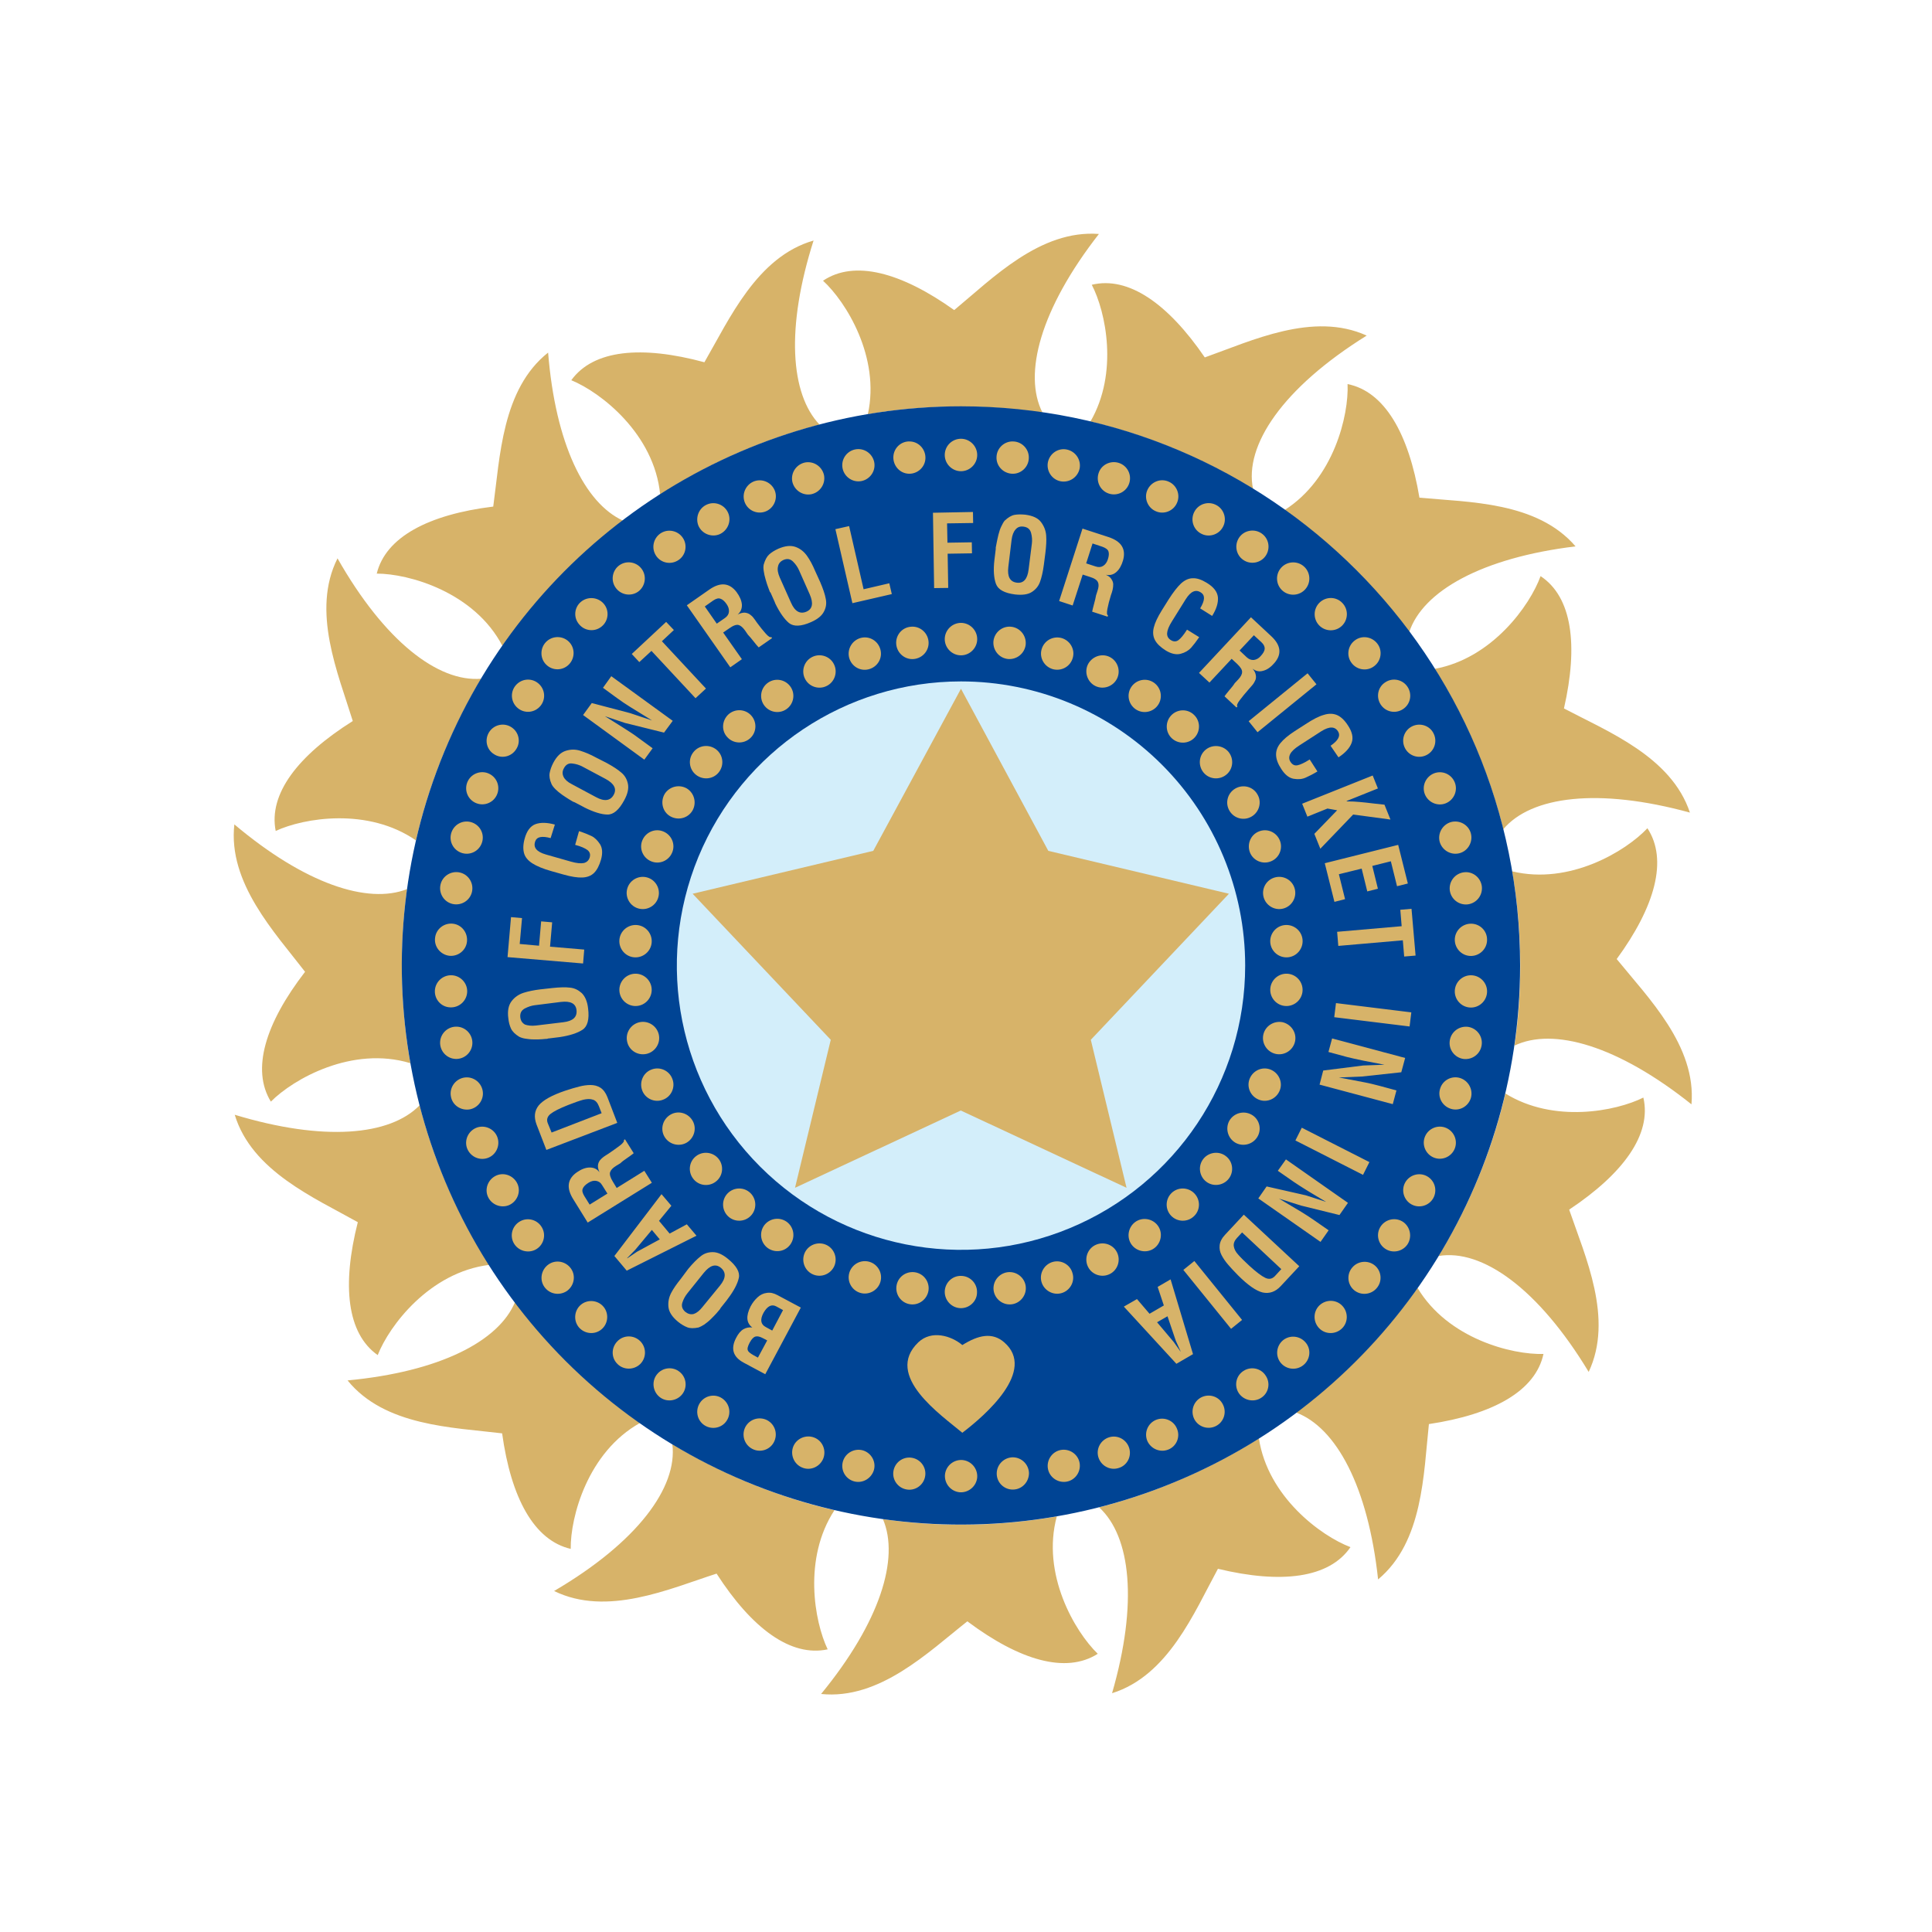 <?xml version="1.0" encoding="utf-8"?>
<!-- Generator: Adobe Illustrator 23.0.1, SVG Export Plug-In . SVG Version: 6.00 Build 0)  -->
<svg version="1.1" id="Layer_1" xmlns="http://www.w3.org/2000/svg" xmlns:xlink="http://www.w3.org/1999/xlink" x="0px" y="0px"
	 viewBox="0 0 1000 1000" style="enable-background:new 0 0 1000 1000;" xml:space="preserve">
<style type="text/css">
	.st0{clip-path:url(#SVGID_2_);fill-rule:evenodd;clip-rule:evenodd;fill:#D7B369;}
	.st1{fill-rule:evenodd;clip-rule:evenodd;fill:#004494;}
	.st2{fill-rule:evenodd;clip-rule:evenodd;fill:#D3EEFA;}
	.st3{fill-rule:evenodd;clip-rule:evenodd;fill:#D7B369;}
</style>
<g>
	<g>
		<defs>
			<rect id="SVGID_1_" x="121" y="119.1" width="758" height="761.8"/>
		</defs>
		<clipPath id="SVGID_2_">
			<use xlink:href="#SVGID_1_"  style="overflow:visible;"/>
		</clipPath>
		<path class="st0" d="M341.7,256c-3-31.3-30.6-52.9-46-59.2c11.4-15.8,36.4-18.1,68.9-9.3c12.9-22.3,27.2-54.6,56.5-63
			c-14.4,45.2-12,79.4,3.1,95.3C394.6,227.5,366.8,239.8,341.7,256L341.7,256z M449.2,214.4c6.5-29.5-11.3-58.2-23.2-69.1
			c16.2-10.9,40.4-4.4,67.9,15.2c19.8-16.4,44.5-41.7,74.9-39.4c-30.2,38.7-39.4,72.5-29.2,92.5c-13.8-2-27.8-3.1-42.1-3.1
			C481,210.3,464.9,211.7,449.2,214.4L449.2,214.4z M564.4,218.2c14.6-25.2,8-56.8,0.7-70.8c19-4.6,39.5,9.8,58.5,37.6
			c24.2-8.6,56.1-23.9,83.8-11.3c-43.4,27-63.6,56.9-58.8,79.5C623,237.3,594.6,225.4,564.4,218.2L564.4,218.2z M664.9,264
			c25.5-16.2,33.3-49.1,32.6-65.2c19.1,3.8,31.6,25.5,37.2,58.8c25.6,2.4,60.9,2,80.8,25.2c-48.6,5.9-79.1,23.2-86.1,44.4
			C711.3,302.8,689.6,281.5,664.9,264L664.9,264z M742.6,346.2c29.7-5.4,49.3-32.8,54.8-48c16.3,10.8,19.6,35.6,12.1,68.5
			c22.8,12,55.6,25,65.2,53.9c-47.4-13-82.2-8.5-96.6,8.6C770.6,399.5,758.5,371.6,742.6,346.2L742.6,346.2z M782.7,451
			c29.7,7.2,58.8-10.4,70-22.3c10.7,16.3,4,40.5-15.9,67.7c16.2,20,41.3,44.9,38.7,75.2c-38.1-30.4-71.5-40-91.6-30.4
			c2-13.5,3-27.3,3-41.4C786.9,483.1,785.4,466.8,782.7,451L782.7,451z M779.2,566c25,15.5,57.2,9.2,71.4,2.1
			c4.4,19-10.3,39.3-38.4,58c8.3,24.3,23.1,56.4,10.1,84c-26.1-43.2-55.2-63.8-77.7-60C760.3,624.4,772.1,596.1,779.2,566L779.2,566
			z M733.7,666.6c15.7,26.3,48.9,34.7,65.2,34.2c-4.1,19.1-25.9,31.3-59.3,36.3c-2.8,25.6-2.9,60.9-26.3,80.4
			c-5.2-48.1-21.7-78.6-42.5-86.4C695,713.1,716.2,691.2,733.7,666.6L733.7,666.6z M651.6,744.5c4.6,30.2,32.1,50.5,47.4,56.3
			c-11,16.1-35.9,19.1-68.6,11.2c-12.3,22.6-25.7,55.3-54.8,64.4c13.5-46.6,9.7-81.2-6.7-96.2C598.5,772.6,626.4,760.4,651.6,744.5
			L651.6,744.5z M547,784.9c-8.1,29.8,9.3,59.6,21.2,71.1c-16.5,10.5-40.5,3.4-67.5-16.8c-20.2,15.9-45.4,40.7-75.7,37.6
			c30.5-37.2,40.7-70.2,32-90.5c13.2,1.9,26.7,2.9,40.5,2.9C514.3,789.2,530.9,787.7,547,784.9L547,784.9z M431.9,781.7
			c-16.3,24.9-10.4,57.6-3.5,72c-19.1,4.1-39.2-10.8-57.5-39.2c-24.5,7.9-56.7,22.4-84.1,9c43-25.2,64-53.6,61.2-76
			C373.7,763,401.9,774.7,431.9,781.7L431.9,781.7z M331.3,736.5c-27.1,15.1-36.1,48.7-35.9,65.2c-19-4.4-30.9-26.4-35.5-59.8
			c-25.5-3.1-60.8-3.7-80-27.4c47.7-4.5,78.3-20.3,86.7-40.6C284.7,698,306.6,719.1,331.3,736.5L331.3,736.5z M253.2,654.7
			c-30.8,3.8-51.7,31.4-57.7,46.7c-15.9-11.2-18.6-36.1-10.3-68.8c-22.4-12.6-54.9-26.5-63.7-55.6c45.9,13.9,80.3,10.9,95.7-4.9
			C224.8,601.7,237.1,629.5,253.2,654.7L253.2,654.7z M212.4,550.3c-30-9.1-60.5,8.1-72.2,19.9c-10.2-16.6-2.9-40.5,17.7-67.2
			c-15.7-20.4-40-46-36.6-76.3c36.4,30.7,69,41.5,89.4,33.5c-1.8,12.9-2.7,26.2-2.7,39.6C208,517,209.5,533.9,212.4,550.3
			L212.4,550.3z M215.3,435c-24.8-17.2-58-11.7-72.6-4.9c-3.8-19.1,11.4-39,39.9-56.9c-7.6-24.6-21.6-57-7.9-84.2
			c24.3,42.8,52,64.2,74.4,62.3C233.7,376.9,222.2,405.1,215.3,435L215.3,435z M260.1,334.4c-14.5-27.9-48.4-37.5-65.1-37.5
			c4.6-18.9,26.8-30.6,60.3-34.7c3.5-25.5,4.5-60.8,28.4-79.7c3.8,47.2,18.9,77.9,38.8,87C298.5,287.7,277.5,309.6,260.1,334.4
			L260.1,334.4z M260.1,334.4"/>
	</g>
	<path class="st1" d="M497.4,210.3c159.9,0,289.4,129.6,289.4,289.4c0,117.1-70.5,222.6-178.7,267.4
		c-108.1,44.8-232.6,20-315.4-62.7C210,621.6,185.2,497.2,230,389C274.8,280.8,380.3,210.3,497.4,210.3L497.4,210.3z M497.4,210.3"
		/>
	<path class="st2" d="M497.4,352.7c39,0,76.4,15.5,104,43.1c27.6,27.6,43.1,65,43.1,104c0,59.5-35.8,113.1-90.8,135.9
		c-54.9,22.8-118.2,10.2-160.3-31.9c-42.1-42.1-54.6-105.3-31.9-160.3C384.3,388.5,437.9,352.7,497.4,352.7L497.4,352.7z
		 M497.4,352.7"/>
	<path class="st3" d="M497.4,356.5l45.2,83.9l93.5,22.2l-71.5,75.6l18.5,76.6l-85.8-40l-85.8,40l18.5-76.6l-71.5-75.6l93.5-22.2
		L497.4,356.5z M497.4,356.5"/>
	<path class="st3" d="M498.1,696.2c8.3-5.2,15.5-6.8,21.7-1.4c16.7,14.6-9.6,37.6-21.7,46.8c-10.8-9.1-40.8-29.5-22.8-46.8
		C482.1,688.3,492.3,691.3,498.1,696.2L498.1,696.2z M498.1,696.2"/>
	<path class="st3" d="M396.1,711.3l-11.2-6c-5.4-2.9-6.8-7.1-4-12.6c1.2-2.4,2.5-3.9,3.9-4.7c1.4-0.8,2.9-1.1,4.6-0.9
		c-3.1-2.3-3.4-5.9-0.9-10.9c1-1.9,2.2-3.4,3.6-4.7c1.4-1.3,3-2.1,4.8-2.3c1.8-0.3,3.6,0.1,5.6,1.2l12,6.4L396.1,711.3z
		 M392.3,702.7l4.8-8.9l-2.3-1.2c-1.5-0.8-2.8-1.1-3.8-0.8c-1,0.3-2,1.3-3,3.2c-1,1.9-1.3,3.2-0.9,4c0.3,0.8,1.4,1.6,3,2.5
		L392.3,702.7z M396.4,686.9l3.3,1.8l5.6-10.6l-3.5-1.9c-2.4-1.3-4.6-0.2-6.6,3.3C393.3,683,393.7,685.5,396.4,686.9L396.4,686.9z
		 M356.2,656.8c2.4-2.9,4.6-5.1,6.4-6.5c1.8-1.5,3.9-2.2,6.3-2.2c2.4,0,5,1.1,7.9,3.5c4.4,3.6,6.3,6.9,5.6,9.9
		c-0.7,3.1-2.6,6.7-5.8,10.9l-0.5,0.7l-3.1,3.9c0,0.1-0.1,0.1-0.1,0.2c0,0-0.1,0.2-0.3,0.5c-0.4,0.5-1,1.1-1.7,2
		c-0.7,0.8-1.7,1.8-2.9,3c-1.2,1.2-2.4,2.1-3.5,2.9c-1.1,0.7-2.1,1.2-2.9,1.5c-2.4,0.5-4.4,0.5-5.9-0.1c-1.5-0.6-3.1-1.5-4.8-2.9
		c-2.9-2.4-4.6-4.9-4.9-7.5c-0.3-2.6,0.2-5.1,1.4-7.4c1.2-2.3,2.9-4.7,5-7.3L356.2,656.8z M363.6,676.5l9-11c3.2-3.9,3.3-7,0.5-9.3
		c-2.7-2.2-5.6-1.3-8.8,2.6l-8.5,10.6c-1.1,1.4-2,2.9-2.6,4.8c-0.6,1.8-0.1,3.4,1.5,4.8c1.4,1.1,2.8,1.5,4.4,1.1
		C360.6,679.6,362.1,678.4,363.6,676.5L363.6,676.5z M324.4,657.7l-6.4-7.6l24.4-32l5.1,6l-6.4,7.8l5.5,6.6l8.9-4.8l5,5.9
		L324.4,657.7z M337.4,636.6l-8.6,10.3l-4.2,4.3l0.1,0.1l5-3.4l11.8-6.4L337.4,636.6z M304.2,632.8l-7.5-12.1c-3.7-5.9-3-10.6,2-14
		c2.3-1.6,4.5-2.4,6.6-2.4c2.1,0,3.8,0.8,5,2.5c-0.6-1.4-0.9-2.6-0.8-3.6c0.1-1.1,0.5-1.9,1-2.6c0.6-0.7,1.2-1.3,1.9-1.8
		c0.7-0.5,1.6-1.1,2.6-1.7c2.2-1.5,4.2-2.9,5.9-4.2c1.7-1.3,2.3-2.3,2-2.8l0.6-0.4l4.5,7.2c-0.8,0.6-1.9,1.5-3.4,2.5
		c-1.5,1-2.7,1.9-3.5,2.7l-2.3,1.4c-1.6,1-2.6,2-3,3.2c-0.4,1.1,0.1,2.8,1.4,4.9l2,3.3l14.3-8.9l3.9,6.2L304.2,632.8z M302.4,619
		l2.8,4.5l9.2-5.7l-2.7-4.3c-0.8-1.4-1.9-2.1-3.2-2.3c-1.3-0.2-2.6,0.2-3.9,1c-1.6,1-2.6,2-3,3.1C301.2,616.3,301.5,617.5,302.4,619
		L302.4,619z M282.8,595.2l-5.1-13.2c-1.4-3.8-1.1-7,1.1-9.8c2.2-2.7,6.8-5.3,13.6-7.6c3-1,5.4-1.7,7.4-2.2c1.9-0.5,3.9-0.8,5.8-0.8
		c1.9,0,3.6,0.4,5.2,1.4c1.5,1,2.7,2.6,3.6,4.9l5.1,13.3L282.8,595.2z M285.5,586.2l25.9-10l-1.4-3.6c-0.7-1.8-1.7-3-3.1-3.4
		c-1.4-0.5-3-0.4-4.9,0c-1.9,0.5-4.5,1.4-7.8,2.7c-4.6,1.8-7.7,3.4-9.3,4.7c-1.6,1.3-2.1,2.9-1.4,4.7L285.5,586.2z M285.9,511.4
		c3.8-0.4,6.8-0.5,9.1-0.2c2.3,0.2,4.3,1.2,6.1,2.8c1.7,1.7,2.9,4.3,3.3,8c0.7,5.6-0.3,9.3-2.9,11c-2.6,1.7-6.5,3-11.8,3.8l-0.8,0.1
		l-4.9,0.6c-0.1,0-0.1,0-0.2,0c-0.1,0-0.3,0.1-0.6,0.2c-0.7,0-1.5,0.1-2.6,0.2c-1.1,0.1-2.5,0.1-4.2,0.1c-1.7,0-3.2-0.2-4.5-0.4
		c-1.3-0.2-2.4-0.6-3.2-1c-2.1-1.3-3.5-2.7-4.2-4.2c-0.7-1.5-1.2-3.3-1.4-5.4c-0.5-3.8,0.1-6.7,1.7-8.8c1.6-2.1,3.7-3.5,6.1-4.3
		c2.5-0.8,5.4-1.4,8.7-1.8L285.9,511.4z M277.5,530.8l14.1-1.7c5-0.6,7.2-2.7,6.8-6.3c-0.4-3.4-3.1-4.8-8.1-4.2l-13.5,1.7
		c-1.7,0.2-3.5,0.8-5.2,1.7c-1.7,0.9-2.5,2.4-2.3,4.5c0.2,1.8,1,3,2.4,3.8C273.1,530.8,275.1,531.1,277.5,530.8L277.5,530.8z
		 M262.7,495.4l1.8-20.7l5.7,0.5l-1.2,13.4l10,0.9l1.1-12.6l5.7,0.5l-1.1,12.6l17.7,1.5l-0.6,7.2L262.7,495.4z M285,433.8
		c-4.4-1.2-7.1-0.7-7.9,1.5c-1.3,3.3,0.6,5.6,5.5,7l13,3.7c2.8,0.8,5,1,6.6,0.7c1.5-0.4,2.5-1.3,3-2.8c0.5-1.7,0.1-2.9-1.1-3.9
		c-1.2-0.9-3.3-1.9-6.4-2.7l2-7.1c2.5,0.8,4.7,1.7,6.4,2.5c1.7,0.8,3.2,2.3,4.5,4.3c1.2,2,1.4,4.6,0.5,7.9c-0.9,3.1-2.1,5.4-3.6,6.9
		c-1.5,1.5-3.6,2.3-6.1,2.4c-2.5,0.1-5.7-0.4-9.6-1.5l-6.4-1.8c-4.3-1.2-7.6-2.6-9.8-4c-2.2-1.4-3.7-3.1-4.3-5.1
		c-0.6-2-0.6-4.5,0.2-7.5c1.1-4.2,3-6.7,5.6-7.7c2.7-1,6.1-0.9,10.1,0.2L285,433.8z M314,394.9c3.3,1.8,5.9,3.5,7.6,5
		c1.8,1.5,2.9,3.4,3.4,5.8c0.5,2.4-0.1,5.2-1.9,8.5c-2.7,5-5.6,7.5-8.7,7.4c-3.1,0-7.1-1.3-11.8-3.6l-0.7-0.4l-4.4-2.3
		c-0.1,0-0.1-0.1-0.2-0.1c-0.1,0-0.3-0.1-0.6-0.2c-0.6-0.3-1.3-0.8-2.2-1.3c-0.9-0.6-2.1-1.3-3.5-2.3c-1.4-1-2.6-2-3.5-2.9
		c-1-1-1.6-1.8-2-2.6c-1-2.3-1.3-4.2-1-5.8c0.3-1.6,0.9-3.4,1.9-5.3c1.8-3.4,3.9-5.4,6.5-6.2c2.5-0.8,5-0.8,7.5,0
		c2.5,0.8,5.2,1.9,8.1,3.5L314,394.9z M296,405.9l12.5,6.7c4.4,2.4,7.5,1.9,9.2-1.3c1.6-3,0.2-5.7-4.2-8.1l-12-6.4
		c-1.5-0.8-3.3-1.4-5.2-1.6c-1.9-0.3-3.4,0.5-4.4,2.4c-0.9,1.6-0.9,3-0.2,4.5C292.4,403.5,293.8,404.8,296,405.9L296,405.9z
		 M301.8,370.1l4.5-6.2l19.8,5.2l11.4,3.8c-5.4-3.3-9.2-5.7-11.5-7.1c-2.3-1.4-4.6-3-6.8-4.6l-7.1-5.2l4.3-6l31.8,23.1l-4.5,6.1
		l-20.2-5l-10.4-3.5c3.2,2,6.4,4,9.4,5.9c3,1.9,5.5,3.5,7.2,4.8l8.1,5.9l-4.3,5.9L301.8,370.1z M348.8,326.1l-6.2,5.8l22.8,24.5
		l-5.4,5l-22.8-24.5l-6.3,5.8l-3.9-4.2l17.8-16.6L348.8,326.1z M355.5,313.3l11.6-8.1c5.7-4,10.4-3.6,14.1,1.2
		c1.7,2.3,2.6,4.4,2.8,6.5c0.1,2.1-0.6,3.8-2.2,5.2c1.3-0.7,2.5-1,3.6-1c1.1,0.1,2,0.4,2.7,0.9c0.7,0.5,1.4,1.1,1.9,1.8
		c0.5,0.7,1.2,1.5,1.8,2.5c1.6,2.2,3.1,4,4.5,5.6c1.4,1.6,2.4,2.2,2.9,1.8l0.4,0.6l-6.9,4.8c-0.7-0.7-1.6-1.8-2.7-3.2
		c-1.1-1.4-2.1-2.6-2.9-3.4l-1.5-2.2c-1.1-1.5-2.2-2.5-3.3-2.8c-1.1-0.3-2.7,0.2-4.8,1.7l-3.2,2.2l9.7,13.8l-6,4.2L355.5,313.3z
		 M369.2,310.8l-4.4,3.1l6.2,8.9l4.2-2.9c1.3-0.9,2-2,2.1-3.3c0.1-1.3-0.3-2.6-1.2-3.9c-1.1-1.6-2.2-2.5-3.2-2.8
		C371.9,309.5,370.7,309.8,369.2,310.8L369.2,310.8z M424.5,301.2c1.5,3.5,2.5,6.4,2.9,8.7c0.5,2.3,0.2,4.5-0.9,6.6
		c-1.1,2.2-3.3,4-6.7,5.5c-5.2,2.3-9,2.4-11.4,0.5c-2.4-2-4.8-5.4-7.1-10.1l-0.3-0.8l-2-4.5c0-0.1,0-0.1-0.1-0.2
		c0-0.1-0.1-0.3-0.4-0.5c-0.2-0.6-0.5-1.4-0.9-2.4c-0.4-1-0.8-2.3-1.3-4c-0.5-1.6-0.8-3.1-1-4.5c-0.2-1.3-0.2-2.4,0-3.3
		c0.7-2.4,1.6-4.1,2.8-5.2c1.2-1.1,2.8-2.1,4.8-3c3.5-1.5,6.4-1.8,8.9-0.9c2.5,0.9,4.4,2.5,5.9,4.6c1.5,2.1,2.9,4.7,4.2,7.8
		L424.5,301.2z M403.6,298.9l5.8,13c2,4.6,4.7,6.1,8,4.7c3.2-1.4,3.7-4.4,1.7-9l-5.5-12.4c-0.7-1.6-1.7-3.1-3.1-4.5
		c-1.4-1.4-3-1.7-4.9-0.9c-1.6,0.7-2.6,1.8-2.9,3.4C402.3,294.7,402.6,296.6,403.6,298.9L403.6,298.9z M432.4,273.9l7.1-1.6
		l7.5,32.7l13.3-3.1l1.3,5.6l-20.4,4.7L432.4,273.9z M482.9,265.4l20.7-0.4l0.1,5.7l-13.5,0.2l0.2,10l12.6-0.2l0.1,5.7l-12.6,0.2
		l0.3,17.7l-7.3,0.1L482.9,265.4z M540.3,292.3c-0.5,3.8-1.2,6.7-2,8.9c-0.8,2.2-2.2,3.9-4.2,5.2c-2,1.3-4.9,1.7-8.6,1.3
		c-5.6-0.7-8.9-2.5-10-5.5c-1.1-3-1.4-7.1-0.8-12.3l0.1-0.8l0.6-4.9c0-0.1,0-0.1,0-0.2c0-0.1,0-0.3,0-0.6c0.1-0.7,0.3-1.5,0.5-2.6
		c0.2-1.1,0.5-2.4,0.9-4.1c0.4-1.6,0.9-3.1,1.5-4.3c0.6-1.2,1.1-2.2,1.7-2.9c1.8-1.7,3.5-2.7,5.1-3c1.6-0.3,3.5-0.3,5.6-0.1
		c3.8,0.5,6.5,1.7,8.1,3.8c1.6,2.1,2.5,4.4,2.7,7c0.2,2.6,0,5.5-0.4,8.9L540.3,292.3z M523.6,279.4l-1.7,14.1
		c-0.6,5,0.9,7.7,4.5,8.1c3.4,0.4,5.4-1.9,6-6.8l1.7-13.5c0.2-1.7,0.1-3.5-0.4-5.4c-0.5-1.9-1.7-3-3.8-3.3c-1.8-0.3-3.2,0.2-4.2,1.4
		C524.6,275.2,523.9,277,523.6,279.4L523.6,279.4z M560.3,273.6l13.5,4.4c6.6,2.2,9.1,6.1,7.5,12c-0.8,2.7-1.9,4.7-3.5,6.1
		c-1.6,1.4-3.4,1.8-5.4,1.4c1.4,0.6,2.4,1.4,2.9,2.3c0.6,0.9,0.9,1.8,0.9,2.7c0,0.9-0.1,1.8-0.3,2.7c-0.2,0.9-0.5,1.8-0.9,2.9
		c-0.8,2.6-1.4,4.9-1.8,7c-0.4,2.1-0.3,3.2,0.3,3.4l-0.2,0.7l-8-2.6c0.2-1,0.5-2.3,1-4.1c0.5-1.7,0.8-3.2,1-4.3l0.8-2.5
		c0.6-1.8,0.7-3.2,0.2-4.3c-0.4-1.1-1.8-2.1-4.2-2.8l-3.7-1.2l-5.2,16l-7-2.3L560.3,273.6z M570.6,283l-5.1-1.7l-3.3,10.3l4.9,1.6
		c1.5,0.5,2.8,0.4,3.9-0.3c1.1-0.7,1.9-1.8,2.4-3.3c0.6-1.8,0.7-3.2,0.3-4.3C573.3,284.3,572.2,283.6,570.6,283L570.6,283z
		 M621.2,314.9c2.4-4,2.6-6.6,0.7-8c-2.8-2.1-5.5-1-8.2,3.3l-7.1,11.4c-1.6,2.5-2.4,4.6-2.5,6.1c-0.1,1.6,0.6,2.8,1.9,3.6
		c1.4,0.9,2.8,0.9,4,0c1.2-0.9,2.7-2.7,4.4-5.4l6.3,3.9c-1.5,2.2-2.9,4-4.2,5.5c-1.3,1.4-3.1,2.5-5.4,3.1c-2.3,0.6-4.9,0-7.7-1.7
		c-2.7-1.7-4.6-3.5-5.6-5.4c-1-1.9-1.2-4.1-0.6-6.5c0.6-2.5,2-5.4,4.1-8.8l3.5-5.6c2.4-3.8,4.6-6.6,6.5-8.4c2-1.8,4-2.7,6.1-2.7
		c2.1-0.1,4.5,0.7,7.1,2.3c3.7,2.2,5.6,4.7,5.9,7.6c0.2,2.9-0.8,6.1-3,9.6L621.2,314.9z M647.5,319.5l10.4,9.7
		c5.1,4.7,5.7,9.4,1.7,14c-1.8,2.1-3.8,3.5-5.8,4c-2,0.6-3.8,0.2-5.5-1.1c1,1.1,1.5,2.2,1.7,3.3c0.2,1,0.1,2-0.3,2.8
		c-0.4,0.8-0.8,1.6-1.4,2.3c-0.6,0.7-1.2,1.4-2,2.3c-1.8,2-3.3,3.9-4.6,5.6c-1.3,1.7-1.7,2.8-1.2,3.3l-0.5,0.5l-6.2-5.8
		c0.6-0.8,1.4-1.9,2.6-3.3c1.2-1.4,2.1-2.5,2.7-3.5l1.8-1.9c1.3-1.4,2-2.7,2-3.8c0.1-1.2-0.8-2.6-2.6-4.3l-2.8-2.6l-11.5,12.3
		l-5.4-5L647.5,319.5z M652.9,332.4l-3.9-3.6l-7.4,7.9l3.7,3.5c1.2,1.1,2.4,1.5,3.7,1.4c1.3-0.2,2.5-0.8,3.5-2
		c1.3-1.4,2-2.6,2.1-3.7C654.7,334.8,654.2,333.6,652.9,332.4L652.9,332.4z M676.8,348.5l4.6,5.7L650.9,379l-4.6-5.7L676.8,348.5z
		 M688.7,386c3.8-2.6,5.1-4.9,4.1-7c-1.6-3.1-4.6-3.2-8.9-0.5l-11.3,7.3c-2.5,1.6-4.1,3.1-4.8,4.5c-0.7,1.4-0.7,2.8,0.2,4.1
		c0.9,1.4,2.1,2,3.6,1.7c1.5-0.3,3.6-1.3,6.3-3l4,6.2c-2.3,1.4-4.3,2.4-6.1,3.2c-1.8,0.8-3.8,1-6.2,0.6c-2.3-0.4-4.4-2-6.3-4.9
		c-1.8-2.7-2.7-5.1-2.8-7.3c-0.1-2.2,0.6-4.2,2.2-6.2c1.6-2,4.1-4.1,7.5-6.3l5.6-3.6c3.8-2.5,6.9-4.1,9.5-4.8
		c2.5-0.8,4.8-0.7,6.7,0.1c1.9,0.8,3.8,2.5,5.5,5.1c2.4,3.5,3.1,6.6,2.1,9.3c-1,2.7-3.3,5.2-6.8,7.5L688.7,386z M710.5,401.4
		l2.7,6.7l-16.2,6.5l0.1,0.2c2.5,0,4.7,0.1,6.6,0.3c2,0.2,4.4,0.4,7.4,0.8c3,0.3,4.8,0.5,5.5,0.6l3.1,7.7l-19.3-2.6l-17,17.7
		l-3.1-7.7l11.8-12.2l-5-0.9l-10.4,4.2l-2.7-6.7L710.5,401.4z M723.7,437.3l5,20l-5.6,1.4l-3.2-12.9l-9.6,2.4l2.9,11.8l-5.5,1.4
		l-2.9-11.8l-11.8,2.9l3.2,12.9l-5.5,1.4l-5-20L723.7,437.3z M726.8,495.1l-0.7-8.4l-33.4,2.9l-0.6-7.3l33.4-2.9l-0.7-8.5l5.8-0.5
		l2.1,24.2L726.8,495.1z M730.5,524l-0.9,7.3l-39-4.8l0.9-7.3L730.5,524z M727.3,547.6l-2,7.4l-20.3,2.2l-12,0.5
		c6.2,1.2,10.6,2,13.2,2.5c2.7,0.5,5.4,1.2,8.1,1.9l8.5,2.3l-1.9,7.1L683,561.4l1.9-7.3l20.7-2.6l11-0.4c-3.7-0.7-7.4-1.4-10.9-2.1
		c-3.5-0.7-6.4-1.4-8.5-1.9l-9.6-2.6l1.9-7L727.3,547.6z M708.8,601.5l-3.3,6.6l-35-17.8l3.3-6.6L708.8,601.5z M697.7,622.6
		l-4.4,6.3l-19.9-4.9l-11.4-3.6c5.4,3.2,9.3,5.5,11.6,6.9c2.3,1.4,4.6,2.9,6.9,4.5l7.2,5l-4.2,6l-32.2-22.5l4.3-6.2l20.3,4.6
		l10.5,3.4c-3.3-1.9-6.4-3.9-9.5-5.7c-3.1-1.9-5.5-3.5-7.3-4.7l-8.2-5.7l4.2-5.9L697.7,622.6z M672.5,655.4l-9.6,10.3
		c-2.8,3-5.9,4-9.3,3.3c-3.4-0.8-7.7-3.8-12.8-8.9c-2.2-2.2-3.9-4.1-5.2-5.6c-1.3-1.5-2.4-3.1-3.3-4.8c-0.9-1.7-1.2-3.4-1-5.2
		c0.2-1.8,1.1-3.6,2.8-5.4l9.7-10.4L672.5,655.4z M663.2,656.9l-20.3-19l-2.6,2.8c-1.3,1.4-1.9,2.8-1.7,4.3c0.2,1.4,0.9,2.9,2.2,4.3
		c1.3,1.5,3.2,3.4,5.8,5.8c3.6,3.3,6.4,5.4,8.3,6.3c1.9,0.9,3.5,0.6,4.9-0.8L663.2,656.9z M642.9,683.2l-5.7,4.6l-24.7-30.5l5.7-4.6
		L642.9,683.2z M617.5,700.9l-8.6,5l-27.2-29.6l6.8-3.9l6.5,7.6l7.4-4.3l-3.2-9.6l6.7-3.9L617.5,700.9z M598.9,684.4l8.6,10.2
		l3.5,4.9l0.1,0l-2.5-5.5l-4.3-12.7L598.9,684.4z M598.9,684.4"/>
	<path class="st3" d="M523.4,324.4c4.6,0.5,7.9,4.6,7.5,9.2c-0.5,4.6-4.6,7.9-9.2,7.5c-4.6-0.5-7.9-4.6-7.5-9.2
		C514.7,327.2,518.9,323.9,523.4,324.4L523.4,324.4z M497.4,322.4c4.6,0,8.4,3.8,8.4,8.4c0,4.6-3.8,8.4-8.4,8.4
		c-4.6,0-8.4-3.8-8.4-8.4C489,326.2,492.8,322.4,497.4,322.4L497.4,322.4z M471.4,324.4c4.6-0.5,8.7,2.9,9.2,7.5
		c0.5,4.6-2.9,8.7-7.5,9.2c-4.6,0.5-8.7-2.9-9.2-7.5C463.4,328.9,466.8,324.8,471.4,324.4L471.4,324.4z M445.5,330.2
		c4.5-1.2,9,1.5,10.2,6c1.2,4.5-1.5,9-6,10.2c-4.5,1.2-9-1.5-10.2-6C438.4,335.9,441.1,331.4,445.5,330.2L445.5,330.2z M420.5,340
		c4.1-2,9.2-0.3,11.2,3.9c2,4.1,0.3,9.2-3.9,11.2c-4.1,2-9.2,0.3-11.2-3.9C414.6,347.1,416.3,342,420.5,340L420.5,340z M397.6,353.3
		c3.8-2.6,9-1.6,11.6,2.2c2.6,3.8,1.6,9-2.2,11.6c-3.8,2.6-9,1.6-11.6-2.2C392.8,361.1,393.8,355.9,397.6,353.3L397.6,353.3z
		 M377,369.8c3.4-3.1,8.7-2.9,11.8,0.5c3.1,3.4,2.9,8.7-0.5,11.8c-3.4,3.1-8.7,2.9-11.8-0.5C373.3,378.3,373.6,373,377,369.8
		L377,369.8z M359,389.2c2.9-3.6,8.2-4.1,11.8-1.2c3.6,2.9,4.1,8.2,1.2,11.8c-2.9,3.6-8.2,4.1-11.8,1.2
		C356.6,398.1,356,392.8,359,389.2L359,389.2z M344,411c2.4-3.9,7.5-5.2,11.5-2.9c3.9,2.4,5.2,7.5,2.9,11.5c-2.4,4-7.5,5.2-11.5,2.9
		C342.9,420.2,341.7,415,344,411L344,411z M332.5,434.9c1.8-4.3,6.7-6.3,10.9-4.5c4.3,1.8,6.3,6.7,4.5,10.9
		c-1.8,4.3-6.7,6.3-10.9,4.5C332.7,444,330.7,439.1,332.5,434.9L332.5,434.9z M324.6,460.2c1.1-4.5,5.7-7.2,10.1-6.1
		c4.5,1.1,7.2,5.7,6.1,10.1c-1.1,4.5-5.7,7.2-10.1,6.1C326.2,469.2,323.5,464.6,324.6,460.2L324.6,460.2z M320.6,486.4
		c0.4-4.6,4.5-8,9.1-7.6c4.6,0.4,8,4.5,7.6,9.1c-0.4,4.6-4.5,8-9.1,7.6C323.6,495.1,320.2,491,320.6,486.4L320.6,486.4z
		 M320.6,512.9c-0.3-4.6,3.2-8.6,7.8-8.9c4.6-0.3,8.6,3.2,8.9,7.8c0.3,4.6-3.2,8.6-7.8,8.9C324.9,521,320.9,517.5,320.6,512.9
		L320.6,512.9z M324.6,539.1c-1-4.5,1.9-9,6.4-10c4.5-1,9,1.9,10,6.4c1,4.5-1.9,9-6.4,10C330,546.5,325.5,543.6,324.6,539.1
		L324.6,539.1z M332.4,564.4c-1.6-4.3,0.5-9.2,4.8-10.8c4.3-1.7,9.2,0.5,10.8,4.8c1.7,4.3-0.5,9.2-4.8,10.8
		C338.9,570.9,334,568.7,332.4,564.4L332.4,564.4z M343.9,588.3c-2.3-4-0.8-9.1,3.2-11.4c4-2.3,9.1-0.8,11.4,3.2
		c2.3,4,0.8,9.1-3.2,11.4C351.3,593.7,346.2,592.3,343.9,588.3L343.9,588.3z M358.8,610.1c-2.8-3.6-2.2-8.9,1.5-11.7
		c3.6-2.8,8.9-2.1,11.7,1.5c2.8,3.6,2.2,8.9-1.5,11.7C366.9,614.4,361.6,613.8,358.8,610.1L358.8,610.1z M376.8,629.5
		c-3.3-3.2-3.4-8.5-0.2-11.8c3.2-3.3,8.5-3.4,11.8-0.2c3.3,3.2,3.4,8.5,0.2,11.8C385.4,632.6,380.1,632.7,376.8,629.5L376.8,629.5z
		 M397.4,646c-3.7-2.7-4.6-7.9-1.9-11.7c2.7-3.7,7.9-4.6,11.7-1.9c3.7,2.7,4.6,7.9,1.9,11.7C406.4,647.9,401.2,648.7,397.4,646
		L397.4,646z M420.3,659.4c-4.1-2.1-5.7-7.2-3.6-11.3c2.1-4.1,7.2-5.7,11.3-3.6c4.1,2.1,5.7,7.2,3.6,11.3
		C429.4,659.9,424.4,661.5,420.3,659.4L420.3,659.4z M445.3,669.2c-4.4-1.3-7-5.9-5.7-10.4c1.3-4.4,5.9-7,10.4-5.7
		c4.4,1.3,7,5.9,5.7,10.4C454.4,667.9,449.7,670.5,445.3,669.2L445.3,669.2z M471.2,675.1c-4.6-0.6-7.8-4.8-7.2-9.4
		c0.6-4.6,4.8-7.8,9.4-7.2c4.6,0.6,7.8,4.8,7.2,9.4C479.9,672.5,475.7,675.7,471.2,675.1L471.2,675.1z M497.2,677.1
		c-4.6-0.1-8.3-4-8.2-8.6c0.1-4.6,4-8.3,8.6-8.1c4.6,0.1,8.3,4,8.1,8.6C505.7,673.5,501.8,677.2,497.2,677.1L497.2,677.1z
		 M523.7,675.1c-4.6,0.6-8.8-2.7-9.4-7.2c-0.6-4.6,2.7-8.8,7.2-9.4c4.6-0.6,8.8,2.7,9.4,7.2C531.5,670.3,528.2,674.5,523.7,675.1
		L523.7,675.1z M549.5,669.3c-4.4,1.3-9.1-1.3-10.4-5.7c-1.3-4.4,1.3-9.1,5.7-10.4c4.4-1.3,9.1,1.3,10.3,5.7
		C556.5,663.3,553.9,668,549.5,669.3L549.5,669.3z M574.5,659.4c-4.1,2.1-9.2,0.5-11.3-3.6c-2.1-4.1-0.5-9.2,3.6-11.3
		c4.1-2.1,9.2-0.5,11.3,3.6C580.2,652.2,578.6,657.3,574.5,659.4L574.5,659.4z M597.4,646.1c-3.7,2.7-9,1.8-11.7-1.9
		c-2.7-3.7-1.8-9,1.9-11.7c3.7-2.7,9-1.8,11.7,1.9C602,638.1,601.1,643.4,597.4,646.1L597.4,646.1z M618,629.5
		c-3.3,3.2-8.6,3.1-11.8-0.2c-3.2-3.3-3.1-8.6,0.2-11.8c3.3-3.2,8.6-3.1,11.8,0.2C621.4,621,621.4,626.3,618,629.5L618,629.5z
		 M636,610.1c-2.8,3.6-8.1,4.3-11.7,1.5c-3.6-2.8-4.3-8.1-1.5-11.7c2.8-3.6,8.1-4.3,11.7-1.5C638.2,601.2,638.8,606.5,636,610.1
		L636,610.1z M650.9,588.3c-2.3,4-7.4,5.4-11.4,3.2c-4-2.3-5.4-7.4-3.2-11.4c2.3-4,7.4-5.4,11.4-3.2
		C651.8,579.1,653.2,584.3,650.9,588.3L650.9,588.3z M662.4,564.4c-1.7,4.3-6.5,6.5-10.8,4.8c-4.3-1.7-6.5-6.5-4.8-10.8
		c1.7-4.3,6.5-6.5,10.8-4.8C661.9,555.3,664.1,560.2,662.4,564.4L662.4,564.4z M670.3,539.1c-1,4.5-5.5,7.4-10,6.4
		c-4.5-1-7.4-5.5-6.4-10c1-4.5,5.5-7.3,10-6.4C668.4,530.2,671.3,534.6,670.3,539.1L670.3,539.1z M674.2,512.9
		c-0.3,4.6-4.3,8.1-8.9,7.8c-4.6-0.3-8.1-4.3-7.8-8.9c0.3-4.6,4.3-8.1,8.9-7.8C671,504.3,674.5,508.3,674.2,512.9L674.2,512.9z
		 M674.2,486.4c0.4,4.6-3,8.7-7.6,9.1c-4.6,0.4-8.7-3-9.1-7.6c-0.4-4.6,3-8.7,7.6-9.1C669.7,478.4,673.8,481.8,674.2,486.4
		L674.2,486.4z M670.2,460.2c1.1,4.5-1.7,9-6.1,10.1c-4.5,1.1-9-1.7-10.1-6.1c-1.1-4.5,1.6-9,6.1-10.1
		C664.6,453,669.1,455.7,670.2,460.2L670.2,460.2z M662.4,434.9c1.8,4.3-0.3,9.2-4.5,10.9c-4.3,1.8-9.2-0.3-10.9-4.5
		c-1.7-4.3,0.3-9.2,4.5-10.9C655.7,428.6,660.6,430.6,662.4,434.9L662.4,434.9z M650.8,411.1c2.4,3.9,1.1,9.1-2.9,11.5
		c-4,2.4-9.1,1.1-11.5-2.9c-2.4-4-1.1-9.1,2.9-11.5C643.3,405.8,648.5,407.1,650.8,411.1L650.8,411.1z M635.9,389.2
		c2.9,3.6,2.4,8.9-1.2,11.8c-3.6,2.9-8.9,2.4-11.8-1.2c-2.9-3.6-2.4-8.9,1.2-11.8C627.7,385.1,633,385.7,635.9,389.2L635.9,389.2z
		 M617.9,369.9c3.4,3.1,3.6,8.4,0.5,11.8c-3.1,3.4-8.4,3.6-11.8,0.5c-3.4-3.1-3.6-8.4-0.5-11.8C609.2,367,614.5,366.7,617.9,369.9
		L617.9,369.9z M597.2,353.3c3.8,2.6,4.8,7.8,2.2,11.6c-2.6,3.8-7.8,4.8-11.6,2.2c-3.8-2.6-4.8-7.8-2.2-11.6
		C588.2,351.7,593.4,350.7,597.2,353.3L597.2,353.3z M574.3,340c4.1,2,5.9,7,3.9,11.2c-2,4.1-7,5.9-11.2,3.9
		c-4.1-2-5.9-7.1-3.9-11.2C565.2,339.8,570.2,338,574.3,340L574.3,340z M549.3,330.2c4.5,1.2,7.2,5.8,6,10.2
		c-1.2,4.5-5.7,7.1-10.2,6c-4.5-1.2-7.2-5.8-6-10.2C540.3,331.7,544.8,329.1,549.3,330.2L549.3,330.2z M549.3,330.2"/>
	<path class="st3" d="M524.6,228.5c4.6,0.2,8.2,4.2,7.9,8.8c-0.2,4.6-4.2,8.2-8.8,7.9c-4.6-0.3-8.2-4.2-7.9-8.8
		C516,231.8,520,228.2,524.6,228.5L524.6,228.5z M471.1,228.5c4.6,0.2,8.1,4.2,7.9,8.8c-0.2,4.6-4.2,8.1-8.7,7.9
		c-4.6-0.2-8.1-4.2-7.9-8.8C462.6,231.8,466.5,228.2,471.1,228.5L471.1,228.5z M497.4,227.1c4.6,0,8.4,3.8,8.4,8.4
		c0,4.6-3.8,8.4-8.4,8.4c-4.6,0-8.4-3.8-8.4-8.4C489,230.8,492.8,227.1,497.4,227.1L497.4,227.1z M443.4,232.5
		c4.6-0.5,8.7,2.9,9.2,7.4c0.5,4.6-2.9,8.7-7.4,9.2c-4.6,0.5-8.7-2.9-9.2-7.4C435.5,237.1,438.8,233,443.4,232.5L443.4,232.5z
		 M416.6,239.4c4.5-0.9,8.9,2,9.9,6.5c0.9,4.5-2,8.9-6.5,9.9c-4.5,0.9-8.9-2-9.9-6.5C409.2,244.8,412.1,240.4,416.6,239.4
		L416.6,239.4z M390.7,249c4.4-1.4,9.1,1.1,10.5,5.4c1.4,4.4-1.1,9.1-5.4,10.5c-4.4,1.4-9.1-1-10.5-5.4
		C383.9,255.1,386.4,250.4,390.7,249L390.7,249z M366,261.1c4.2-1.8,9.1,0.2,10.9,4.4c1.8,4.2-0.2,9.1-4.4,11
		c-4.2,1.8-9.2-0.2-11-4.4C359.8,267.9,361.7,262.9,366,261.1L366,261.1z M342.5,275.7c4-2.2,9.1-0.7,11.3,3.3
		c2.2,4,0.8,9.1-3.3,11.3c-4,2.2-9.1,0.8-11.3-3.3C337,283,338.5,277.9,342.5,275.7L342.5,275.7z M320.7,292.5
		c3.8-2.6,9-1.6,11.6,2.2c2.6,3.8,1.6,9-2.1,11.6c-3.8,2.6-9,1.6-11.6-2.2C316,300.4,316.9,295.1,320.7,292.5L320.7,292.5z
		 M300.7,311.5c3.5-2.9,8.8-2.5,11.8,1c3,3.5,2.5,8.8-1,11.7c-3.5,3-8.8,2.5-11.7-1C296.7,319.7,297.2,314.4,300.7,311.5
		L300.7,311.5z M282.6,332.3c3.2-3.3,8.5-3.4,11.8-0.2c3.3,3.2,3.3,8.5,0.1,11.8c-3.2,3.3-8.5,3.4-11.8,0.1
		C279.5,340.9,279.4,335.6,282.6,332.3L282.6,332.3z M266.8,354.9c2.9-3.6,8.1-4.2,11.7-1.3c3.6,2.9,4.2,8.1,1.3,11.7
		c-2.9,3.6-8.1,4.2-11.7,1.3C264.5,363.7,263.9,358.5,266.8,354.9L266.8,354.9z M253.2,378.9c2.5-3.9,7.7-5,11.5-2.5
		c3.9,2.5,5,7.7,2.4,11.5c-2.5,3.9-7.7,5-11.5,2.4C251.8,387.9,250.7,382.8,253.2,378.9L253.2,378.9z M242.2,404.2
		c2.1-4.1,7.2-5.7,11.2-3.6c4.1,2.1,5.7,7.1,3.6,11.2c-2.1,4.1-7.1,5.7-11.2,3.6C241.7,413.3,240.1,408.3,242.2,404.2L242.2,404.2z
		 M233.8,430.5c1.7-4.3,6.5-6.4,10.8-4.7c4.3,1.7,6.4,6.5,4.7,10.8c-1.7,4.3-6.5,6.4-10.8,4.7C234.2,439.6,232.1,434.8,233.8,430.5
		L233.8,430.5z M228,457.9c1-4.5,5.5-7.3,10-6.3c4.5,1,7.3,5.5,6.3,10c-1,4.5-5.5,7.3-10,6.3C229.8,466.9,227,462.4,228,457.9
		L228,457.9z M225.2,485.4c0.5-4.6,4.7-7.8,9.2-7.3c4.6,0.5,7.8,4.7,7.3,9.3c-0.5,4.6-4.7,7.8-9.2,7.3
		C227.9,494.1,224.6,489.9,225.2,485.4L225.2,485.4z M225.1,512.6c0.3-4.6,4.3-8.1,8.9-7.8c4.6,0.3,8.1,4.3,7.8,8.8
		c-0.3,4.6-4.3,8.1-8.9,7.8C228.3,521.2,224.8,517.2,225.1,512.6L225.1,512.6z M227.8,540.1c-0.2-4.6,3.4-8.5,8-8.7
		c4.6-0.2,8.5,3.4,8.7,8c0.2,4.6-3.4,8.5-8,8.7C231.9,548.3,228,544.7,227.8,540.1L227.8,540.1z M233.4,567.6
		c-0.9-4.5,2.1-8.9,6.6-9.8c4.5-0.9,8.9,2.1,9.8,6.6c0.9,4.5-2.1,8.9-6.6,9.8C238.6,575,234.2,572.1,233.4,567.6L233.4,567.6z
		 M241.6,593.9c-1.3-4.4,1.2-9,5.6-10.4c4.4-1.3,9.1,1.2,10.4,5.6c1.3,4.4-1.2,9.1-5.6,10.4C247.6,600.8,243,598.3,241.6,593.9
		L241.6,593.9z M252.5,619.3c-1.8-4.2,0.3-9.1,4.5-10.9c4.2-1.8,9.1,0.3,10.9,4.5c1.8,4.2-0.3,9.1-4.5,10.9
		C259.2,625.5,254.3,623.5,252.5,619.3L252.5,619.3z M265.9,643.4c-2.2-4-0.7-9.1,3.4-11.3c4-2.2,9.1-0.7,11.3,3.4
		c2.2,4,0.7,9.1-3.4,11.3C273.2,648.9,268.1,647.4,265.9,643.4L265.9,643.4z M281.7,666c-2.6-3.8-1.5-9,2.3-11.6
		c3.8-2.6,9-1.5,11.6,2.3c2.6,3.8,1.5,9-2.3,11.6C289.4,670.8,284.3,669.8,281.7,666L281.7,666z M299.6,687
		c-2.9-3.5-2.4-8.8,1.1-11.7c3.5-2.9,8.8-2.4,11.7,1.1c2.9,3.5,2.4,8.8-1.1,11.7C307.8,691,302.6,690.5,299.6,687L299.6,687z
		 M319.6,706c-3.3-3.2-3.3-8.5,0-11.8c3.2-3.3,8.5-3.3,11.8,0c3.2,3.2,3.3,8.5,0,11.8C328.1,709.2,322.8,709.2,319.6,706L319.6,706z
		 M341.3,723c-3.5-2.9-4.1-8.2-1.2-11.7c2.9-3.6,8.2-4.1,11.7-1.2c3.6,2.9,4.1,8.2,1.2,11.7C350.1,725.3,344.8,725.9,341.3,723
		L341.3,723z M364.6,737.7c-3.8-2.5-4.9-7.7-2.3-11.6c2.5-3.8,7.7-4.9,11.5-2.3c3.8,2.6,4.9,7.7,2.3,11.6
		C373.6,739.2,368.4,740.2,364.6,737.7L364.6,737.7z M389.3,749.9c-4.1-2.2-5.6-7.2-3.5-11.3c2.2-4.1,7.2-5.6,11.3-3.5
		c4.1,2.2,5.6,7.2,3.5,11.3C398.5,750.5,393.4,752.1,389.3,749.9L389.3,749.9z M415.2,759.6c-4.2-1.7-6.3-6.6-4.6-10.9
		c1.7-4.2,6.6-6.3,10.9-4.6c4.3,1.7,6.3,6.6,4.6,10.9C424.3,759.3,419.4,761.4,415.2,759.6L415.2,759.6z M441.9,766.7
		c-4.4-1.3-6.9-5.9-5.6-10.3c1.3-4.4,5.9-6.9,10.3-5.7c4.4,1.3,7,5.9,5.7,10.3C450.9,765.4,446.3,768,441.9,766.7L441.9,766.7z
		 M469.6,771c-4.6-0.6-7.8-4.8-7.2-9.3c0.6-4.6,4.8-7.8,9.3-7.2c4.6,0.6,7.8,4.8,7.2,9.3C478.3,768.4,474.1,771.6,469.6,771
		L469.6,771z M496.8,772.4c-4.6-0.4-8-4.4-7.7-9c0.4-4.6,4.4-8,9-7.7c4.6,0.4,8,4.4,7.7,9C505.4,769.3,501.3,772.7,496.8,772.4
		L496.8,772.4z M524.4,771c-4.6,0.1-8.4-3.5-8.5-8.1c-0.1-4.6,3.5-8.4,8.1-8.6c4.6-0.1,8.4,3.5,8.6,8.1
		C532.6,767.1,529,770.9,524.4,771L524.4,771z M552.1,766.9c-4.5,0.8-8.9-2.2-9.7-6.7c-0.8-4.5,2.2-8.9,6.7-9.7
		c4.5-0.8,8.9,2.2,9.7,6.7C559.6,761.7,556.6,766.1,552.1,766.9L552.1,766.9z M578.8,759.9c-4.4,1.3-9-1.3-10.3-5.7
		c-1.3-4.4,1.3-9,5.7-10.3c4.4-1.3,9,1.3,10.3,5.7C585.8,754,583.3,758.7,578.8,759.9L578.8,759.9z M604.7,750.3
		c-4.3,1.7-9.1-0.4-10.9-4.6c-1.7-4.3,0.4-9.1,4.6-10.8c4.2-1.7,9.1,0.3,10.8,4.6C611,743.7,609,748.6,604.7,750.3L604.7,750.3z
		 M629.4,738.1c-4.1,2.1-9.1,0.5-11.2-3.5c-2.1-4.1-0.6-9.1,3.5-11.3c4.1-2.1,9.1-0.6,11.2,3.5C635.1,730.9,633.5,736,629.4,738.1
		L629.4,738.1z M652.8,723.5c-3.8,2.5-9,1.4-11.6-2.4c-2.5-3.8-1.5-9,2.4-11.5c3.8-2.5,9-1.5,11.5,2.4
		C657.7,715.8,656.7,721,652.8,723.5L652.8,723.5z M674.6,706.6c-3.6,2.9-8.8,2.3-11.7-1.2c-2.9-3.6-2.3-8.8,1.2-11.7
		c3.6-2.9,8.8-2.3,11.7,1.2C678.8,698.4,678.2,703.7,674.6,706.6L674.6,706.6z M694.6,687.6c-3.3,3.2-8.6,3.2-11.8-0.1
		c-3.2-3.3-3.2-8.6,0.1-11.8c3.3-3.2,8.6-3.2,11.8,0.1C697.9,679.1,697.9,684.4,694.6,687.6L694.6,687.6z M712.6,666.7
		c-2.9,3.5-8.2,4-11.7,1.1c-3.5-2.9-4-8.2-1-11.7c2.9-3.5,8.2-4,11.7-1.1C715.1,657.9,715.6,663.2,712.6,666.7L712.6,666.7z
		 M728.5,644.1c-2.6,3.8-7.8,4.8-11.6,2.2c-3.8-2.6-4.8-7.8-2.2-11.6c2.6-3.8,7.8-4.8,11.6-2.2C730,635.1,731,640.3,728.5,644.1
		L728.5,644.1z M741.9,620.1c-2.2,4-7.3,5.5-11.3,3.3c-4-2.2-5.5-7.3-3.3-11.3c2.2-4,7.3-5.5,11.3-3.3
		C742.6,611,744.1,616,741.9,620.1L741.9,620.1z M752.9,594.7c-1.8,4.2-6.7,6.2-10.9,4.4c-4.2-1.8-6.2-6.7-4.4-10.9
		c1.8-4.2,6.7-6.2,10.9-4.4C752.7,585.6,754.7,590.5,752.9,594.7L752.9,594.7z M761.3,568.4c-1.4,4.4-6,6.9-10.4,5.5
		c-4.4-1.4-6.9-6-5.5-10.4c1.3-4.4,6-6.9,10.4-5.5C760.1,559.4,762.6,564,761.3,568.4L761.3,568.4z M766.9,541
		c-0.7,4.6-4.9,7.7-9.5,7.1c-4.5-0.7-7.7-4.9-7-9.5c0.7-4.6,4.9-7.7,9.5-7.1C764.4,532.2,767.6,536.4,766.9,541L766.9,541z
		 M769.7,513.5c-0.2,4.6-4.1,8.2-8.7,8c-4.6-0.2-8.2-4.1-8-8.7c0.2-4.6,4.1-8.2,8.7-8C766.3,505,769.9,508.9,769.7,513.5
		L769.7,513.5z M769.7,486.3c0.1,4.6-3.6,8.4-8.2,8.5c-4.6,0.1-8.4-3.6-8.5-8.2c-0.1-4.6,3.6-8.4,8.2-8.5
		C765.9,478,769.7,481.7,769.7,486.3L769.7,486.3z M767,458.8c0.5,4.6-2.7,8.7-7.3,9.3c-4.6,0.5-8.7-2.7-9.3-7.3
		c-0.5-4.6,2.7-8.7,7.3-9.3C762.3,450.9,766.4,454.2,767,458.8L767,458.8z M761.3,431.3c1.2,4.4-1.4,9.1-5.8,10.3
		c-4.4,1.2-9-1.4-10.3-5.8c-1.2-4.4,1.4-9,5.8-10.3C755.5,424.3,760.1,426.9,761.3,431.3L761.3,431.3z M753,405
		c1.7,4.3-0.5,9.1-4.7,10.8c-4.3,1.7-9.1-0.5-10.8-4.7c-1.7-4.3,0.5-9.1,4.7-10.8C746.5,398.6,751.3,400.7,753,405L753,405z
		 M742,379.6c2.1,4.1,0.5,9.1-3.6,11.2c-4.1,2.1-9.1,0.5-11.2-3.6c-2.1-4.1-0.5-9.1,3.6-11.2C734.9,373.9,740,375.5,742,379.6
		L742,379.6z M728.6,355.6c2.5,3.9,1.4,9-2.5,11.5c-3.9,2.5-9,1.4-11.5-2.5c-2.5-3.9-1.4-9.1,2.5-11.5
		C720.9,350.6,726.1,351.7,728.6,355.6L728.6,355.6z M712.8,333c2.9,3.6,2.2,8.9-1.4,11.7c-3.6,2.9-8.9,2.2-11.7-1.4
		c-2.9-3.6-2.2-8.9,1.4-11.7C704.7,328.7,709.9,329.4,712.8,333L712.8,333z M694.8,312.1c3.2,3.3,3.1,8.6-0.2,11.8
		c-3.3,3.2-8.6,3.1-11.8-0.2c-3.2-3.3-3.1-8.6,0.2-11.8C686.3,308.7,691.6,308.7,694.8,312.1L694.8,312.1z M674.8,293.1
		c3.5,3,3.9,8.3,0.9,11.8c-3,3.5-8.3,3.9-11.8,0.9c-3.5-3-3.9-8.3-0.9-11.8C666,290.5,671.3,290.1,674.8,293.1L674.8,293.1z
		 M653,276.1c3.8,2.6,4.7,7.8,2.1,11.6c-2.6,3.8-7.9,4.7-11.6,2.1c-3.8-2.6-4.7-7.8-2.1-11.6C644,274.4,649.3,273.5,653,276.1
		L653,276.1z M629.7,261.5c4,2.2,5.5,7.4,3.2,11.4c-2.2,4-7.4,5.5-11.4,3.2c-4-2.2-5.5-7.3-3.2-11.4
		C620.5,260.7,625.6,259.2,629.7,261.5L629.7,261.5z M604.9,249.3c4.2,1.8,6.2,6.8,4.3,11c-1.8,4.2-6.8,6.2-11,4.3
		c-4.2-1.8-6.2-6.8-4.3-11C595.8,249.4,600.7,247.4,604.9,249.3L604.9,249.3z M579.1,239.6c4.4,1.4,6.8,6.1,5.4,10.5
		c-1.4,4.4-6.1,6.8-10.5,5.4c-4.4-1.4-6.8-6.1-5.4-10.5C569.9,240.6,574.7,238.2,579.1,239.6L579.1,239.6z M552.3,232.7
		c4.5,1,7.4,5.4,6.5,9.9c-1,4.5-5.4,7.4-9.9,6.5c-4.5-0.9-7.4-5.4-6.5-9.9C543.4,234.6,547.8,231.7,552.3,232.7L552.3,232.7z
		 M552.3,232.7"/>
</g>
</svg>
